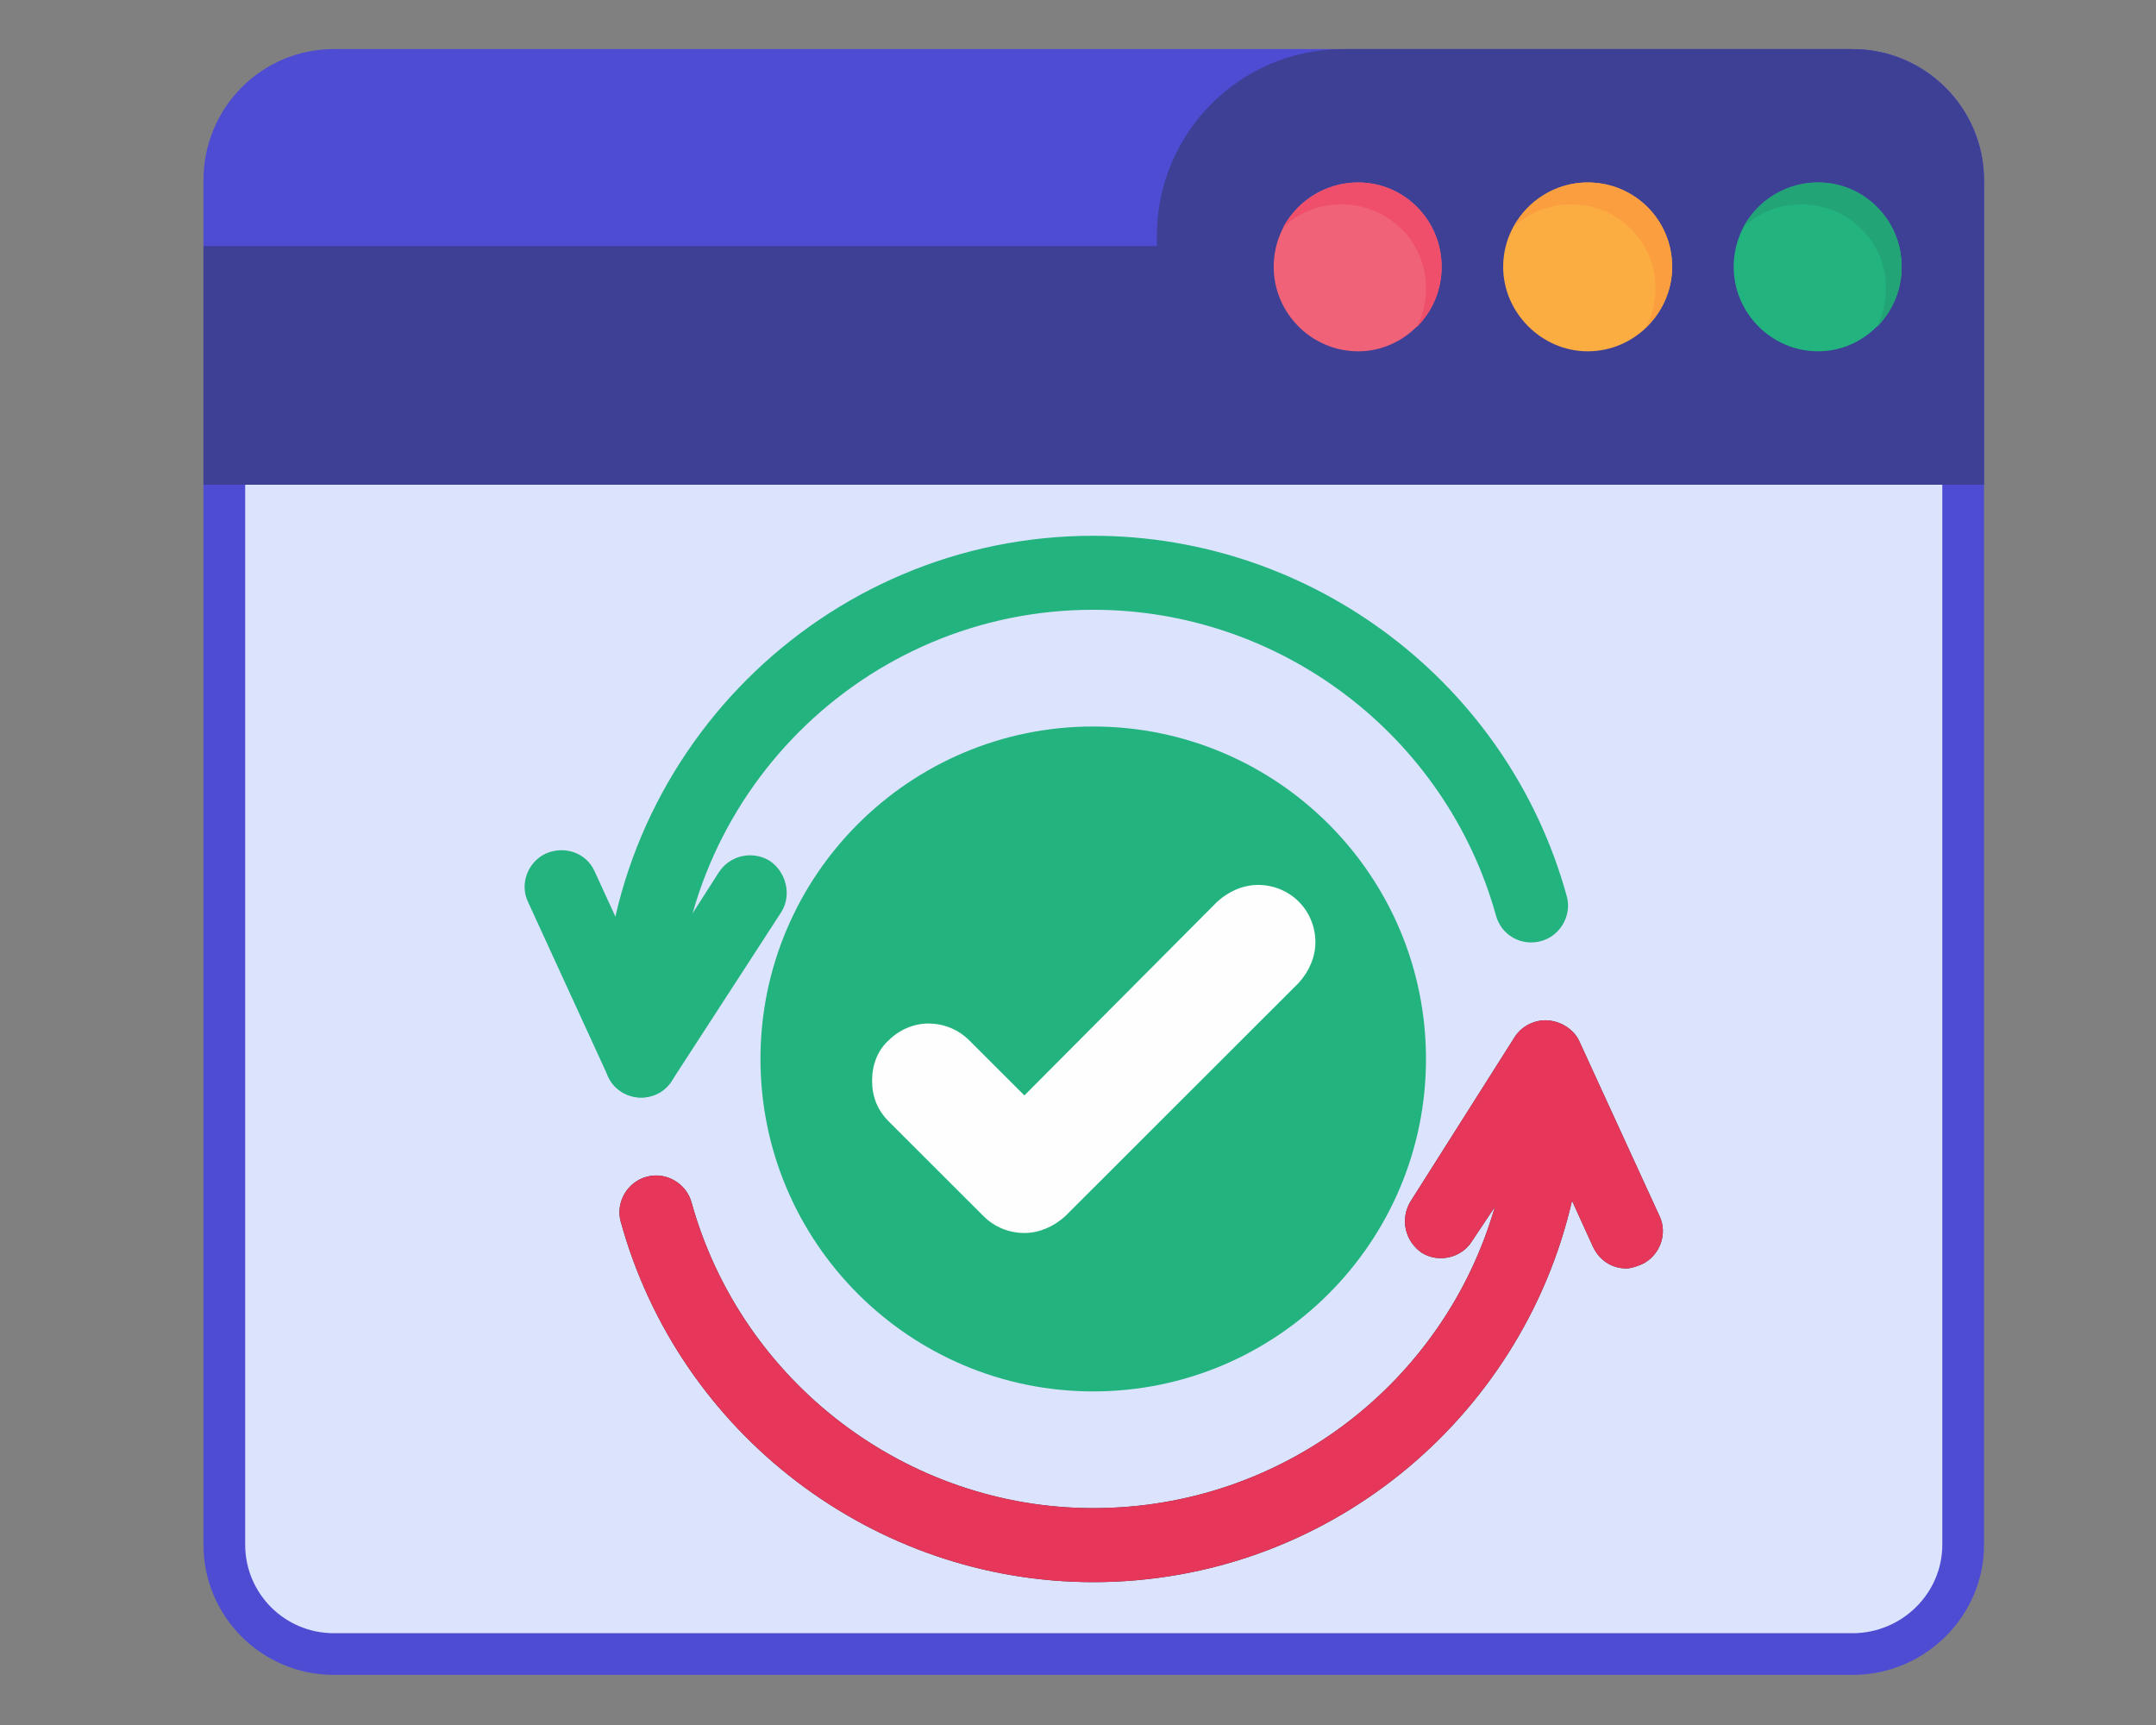 <svg xmlns="http://www.w3.org/2000/svg" xmlns:xlink="http://www.w3.org/1999/xlink" width="1000" zoomAndPan="magnify" viewBox="0 0 750 600" height="800" preserveAspectRatio="xMidYMid meet" version="1.0"><rect x="0" y="0" width="750" height="600" fill="#808080" stroke="none"/><defs><clipPath id="37c1f69fda"><path d="M 70.73 17.07 L 690.23 17.07 L 690.23 582.57 L 70.73 582.57 Z M 70.73 17.07 " clip-rule="nonzero"/></clipPath><clipPath id="ab90ba7fc1"><path d="M 70.73 17.07 L 690.23 17.07 L 690.23 169 L 70.73 169 Z M 70.73 17.07 " clip-rule="nonzero"/></clipPath></defs><g clip-path="url(#37c1f69fda)"><path fill="#4e4cd3" d="M 644.461 582.57 L 116.133 582.57 C 91.098 582.57 70.777 562.27 70.777 537.258 L 70.777 62.746 C 70.777 37.371 91.098 17.07 116.133 17.07 L 644.461 17.07 C 669.5 17.07 690.184 37.371 690.184 62.746 L 690.184 537.258 C 690.184 562.27 669.5 582.57 644.461 582.57 Z M 644.461 582.57 " fill-opacity="1" fill-rule="evenodd"/></g><g clip-path="url(#ab90ba7fc1)"><path fill="#3e4095" d="M 70.777 168.594 L 70.777 85.582 L 402.434 85.582 L 402.434 81.957 C 402.434 46.434 431.098 17.434 466.66 17.07 L 644.461 17.07 C 669.5 17.07 690.184 37.371 690.184 62.746 L 690.184 168.594 Z M 70.777 168.594 " fill-opacity="1" fill-rule="evenodd"/></g><path fill="#f06277" d="M 472.465 122.195 C 456.137 122.195 443.074 108.781 443.074 92.832 C 443.074 76.52 456.137 63.469 472.465 63.469 C 488.43 63.469 501.492 76.52 501.492 92.832 C 501.492 108.781 488.43 122.195 472.465 122.195 Z M 472.465 122.195 " fill-opacity="1" fill-rule="evenodd"/><path fill="#fcad42" d="M 552.293 122.195 C 536.328 122.195 522.902 108.781 522.902 92.832 C 522.902 76.52 536.328 63.469 552.293 63.469 C 568.625 63.469 581.688 76.52 581.688 92.832 C 581.688 108.781 568.625 122.195 552.293 122.195 Z M 552.293 122.195 " fill-opacity="1" fill-rule="evenodd"/><path fill="#22b37f" d="M 632.488 122.195 C 616.156 122.195 603.094 108.781 603.094 92.832 C 603.094 76.52 616.156 63.469 632.488 63.469 C 648.453 63.469 661.516 76.52 661.516 92.832 C 661.516 108.781 648.453 122.195 632.488 122.195 Z M 632.488 122.195 " fill-opacity="1" fill-rule="evenodd"/><path fill="#dbe3fd" d="M 85.289 168.594 L 85.289 537.258 C 85.289 554.297 99.078 568.07 116.133 568.07 L 644.461 568.07 C 661.516 568.07 675.668 554.297 675.668 537.258 L 675.668 168.594 Z M 85.289 168.594 " fill-opacity="1" fill-rule="evenodd"/><path fill="#ef4f6b" d="M 466.66 71.082 C 482.988 71.082 496.051 84.133 496.051 100.082 C 496.051 105.156 494.961 109.871 492.785 113.859 C 498.227 108.422 501.492 101.172 501.492 92.832 C 501.492 76.52 488.43 63.469 472.465 63.469 C 461.215 63.469 451.418 69.996 446.34 79.059 C 451.781 73.984 458.676 71.082 466.66 71.082 Z M 466.66 71.082 " fill-opacity="1" fill-rule="evenodd"/><path fill="#fb9e3f" d="M 546.852 71.082 C 562.816 71.082 575.879 84.133 575.879 100.082 C 575.879 105.156 574.793 109.871 572.613 113.859 C 578.059 108.422 581.688 101.172 581.688 92.832 C 581.688 76.52 568.625 63.469 552.293 63.469 C 541.047 63.469 531.25 69.996 526.531 79.059 C 531.609 73.984 538.867 71.082 546.852 71.082 Z M 546.852 71.082 " fill-opacity="1" fill-rule="evenodd"/><path fill="#22a476" d="M 626.68 71.082 C 643.012 71.082 656.074 84.133 656.074 100.082 C 656.074 105.156 654.984 109.871 652.809 113.859 C 658.25 108.422 661.516 101.172 661.516 92.832 C 661.516 76.52 648.453 63.469 632.488 63.469 C 621.238 63.469 611.441 69.996 606.359 79.059 C 611.805 73.984 618.699 71.082 626.68 71.082 Z M 626.68 71.082 " fill-opacity="1" fill-rule="evenodd"/><path fill="#22b37f" d="M 223.18 381.746 C 216.285 381.746 210.84 376.672 210.477 370.145 C 210.113 365.797 209.754 361.445 209.754 357.094 C 209.754 262.844 286.316 186.359 380.297 186.359 C 456.863 186.359 524.715 237.832 545.035 311.781 C 546.852 318.309 542.859 325.559 535.965 327.371 C 529.07 329.184 522.176 325.195 520.363 318.309 C 502.945 255.957 445.613 212.094 380.297 212.094 C 300.469 212.094 235.516 276.984 235.516 357.094 C 235.516 360.719 235.516 364.344 235.879 367.969 C 236.242 374.859 231.16 381.02 223.902 381.746 C 223.539 381.746 223.902 381.746 223.18 381.746 Z M 223.18 381.746 " fill-opacity="1" fill-rule="evenodd"/><path fill="#373435" d="M 520 419.809 L 512.016 431.77 C 508.387 437.57 500.406 439.383 494.598 435.758 C 488.793 431.77 486.98 424.156 490.609 417.996 L 526.895 360.719 C 529.434 356.734 534.152 354.559 538.504 354.922 C 543.223 355.281 547.578 358.184 549.391 362.172 L 577.332 423.07 C 580.234 429.234 577.332 436.844 571.164 439.746 C 569.348 440.469 567.535 441.195 565.719 441.195 C 560.641 441.195 556.285 438.297 554.109 433.582 L 546.852 417.633 C 529.434 493.395 461.578 550.309 380.297 550.309 C 304.098 550.309 236.242 498.832 215.922 424.883 C 214.105 418.359 218.098 411.109 224.992 409.297 C 231.523 407.484 238.781 411.469 240.594 418.359 C 258.012 480.707 315.344 524.57 380.297 524.57 C 446.703 524.57 502.582 480.344 520 419.809 Z M 520 419.809 " fill-opacity="1" fill-rule="evenodd"/><path fill="#e6375a" d="M 520 419.809 L 512.016 431.77 C 508.387 437.57 500.406 439.383 494.598 435.758 C 488.793 431.77 486.98 424.156 490.609 417.996 L 526.895 360.719 C 529.434 356.734 534.152 354.559 538.504 354.922 C 543.223 355.281 547.578 358.184 549.391 362.172 L 577.332 423.07 C 580.234 429.234 577.332 436.844 571.164 439.746 C 569.348 440.469 567.535 441.195 565.719 441.195 C 560.641 441.195 556.285 438.297 554.109 433.582 L 546.852 417.633 C 529.434 493.395 461.578 550.309 380.297 550.309 C 304.098 550.309 236.242 498.832 215.922 424.883 C 214.105 418.359 218.098 411.109 224.992 409.297 C 231.523 407.484 238.781 411.469 240.594 418.359 C 258.012 480.707 315.344 524.57 380.297 524.57 C 446.703 524.57 502.582 480.344 520 419.809 Z M 520 419.809 " fill-opacity="1" fill-rule="evenodd"/><path fill="#22b37f" d="M 224.992 342.594 L 250.031 303.445 C 254.02 297.281 262.004 295.832 267.809 299.457 C 273.617 303.445 275.43 311.422 271.801 317.219 L 233.699 375.945 C 231.523 379.57 227.531 381.746 223.18 381.746 C 222.453 381.746 222.816 381.746 222.09 381.746 C 217.371 381.383 213.379 378.484 211.566 374.496 L 183.625 313.594 C 180.723 307.434 183.625 299.82 189.793 296.922 C 196.324 294.02 203.945 296.559 206.848 303.082 Z M 224.992 342.594 " fill-opacity="1" fill-rule="evenodd"/><path fill="#22b37f" d="M 380.297 483.969 C 316.434 483.969 264.543 432.133 264.543 368.332 C 264.543 304.531 316.434 252.695 380.297 252.695 C 444.16 252.695 496.051 304.531 496.051 368.332 C 496.051 432.133 444.16 483.969 380.297 483.969 Z M 380.297 483.969 " fill-opacity="1" fill-rule="evenodd"/><path fill="#fefefe" d="M 356.348 428.871 C 350.906 428.871 345.824 426.695 342.195 423.07 L 309.176 390.082 C 305.184 386.094 303.371 381.383 303.371 375.945 C 303.371 370.508 305.184 365.434 309.176 361.809 C 312.805 358.184 317.887 356.008 322.965 356.008 C 328.406 356.008 333.488 358.184 337.117 361.809 L 356.348 381.02 L 423.477 313.594 C 427.469 309.969 432.551 307.797 437.629 307.797 C 443.074 307.797 448.152 309.969 451.781 313.594 C 455.41 317.219 457.586 322.297 457.586 327.734 C 457.586 332.809 455.41 337.883 451.781 341.871 L 370.5 423.07 C 366.508 426.695 361.43 428.871 356.348 428.871 Z M 356.348 428.871 " fill-opacity="1" fill-rule="evenodd"/></svg>